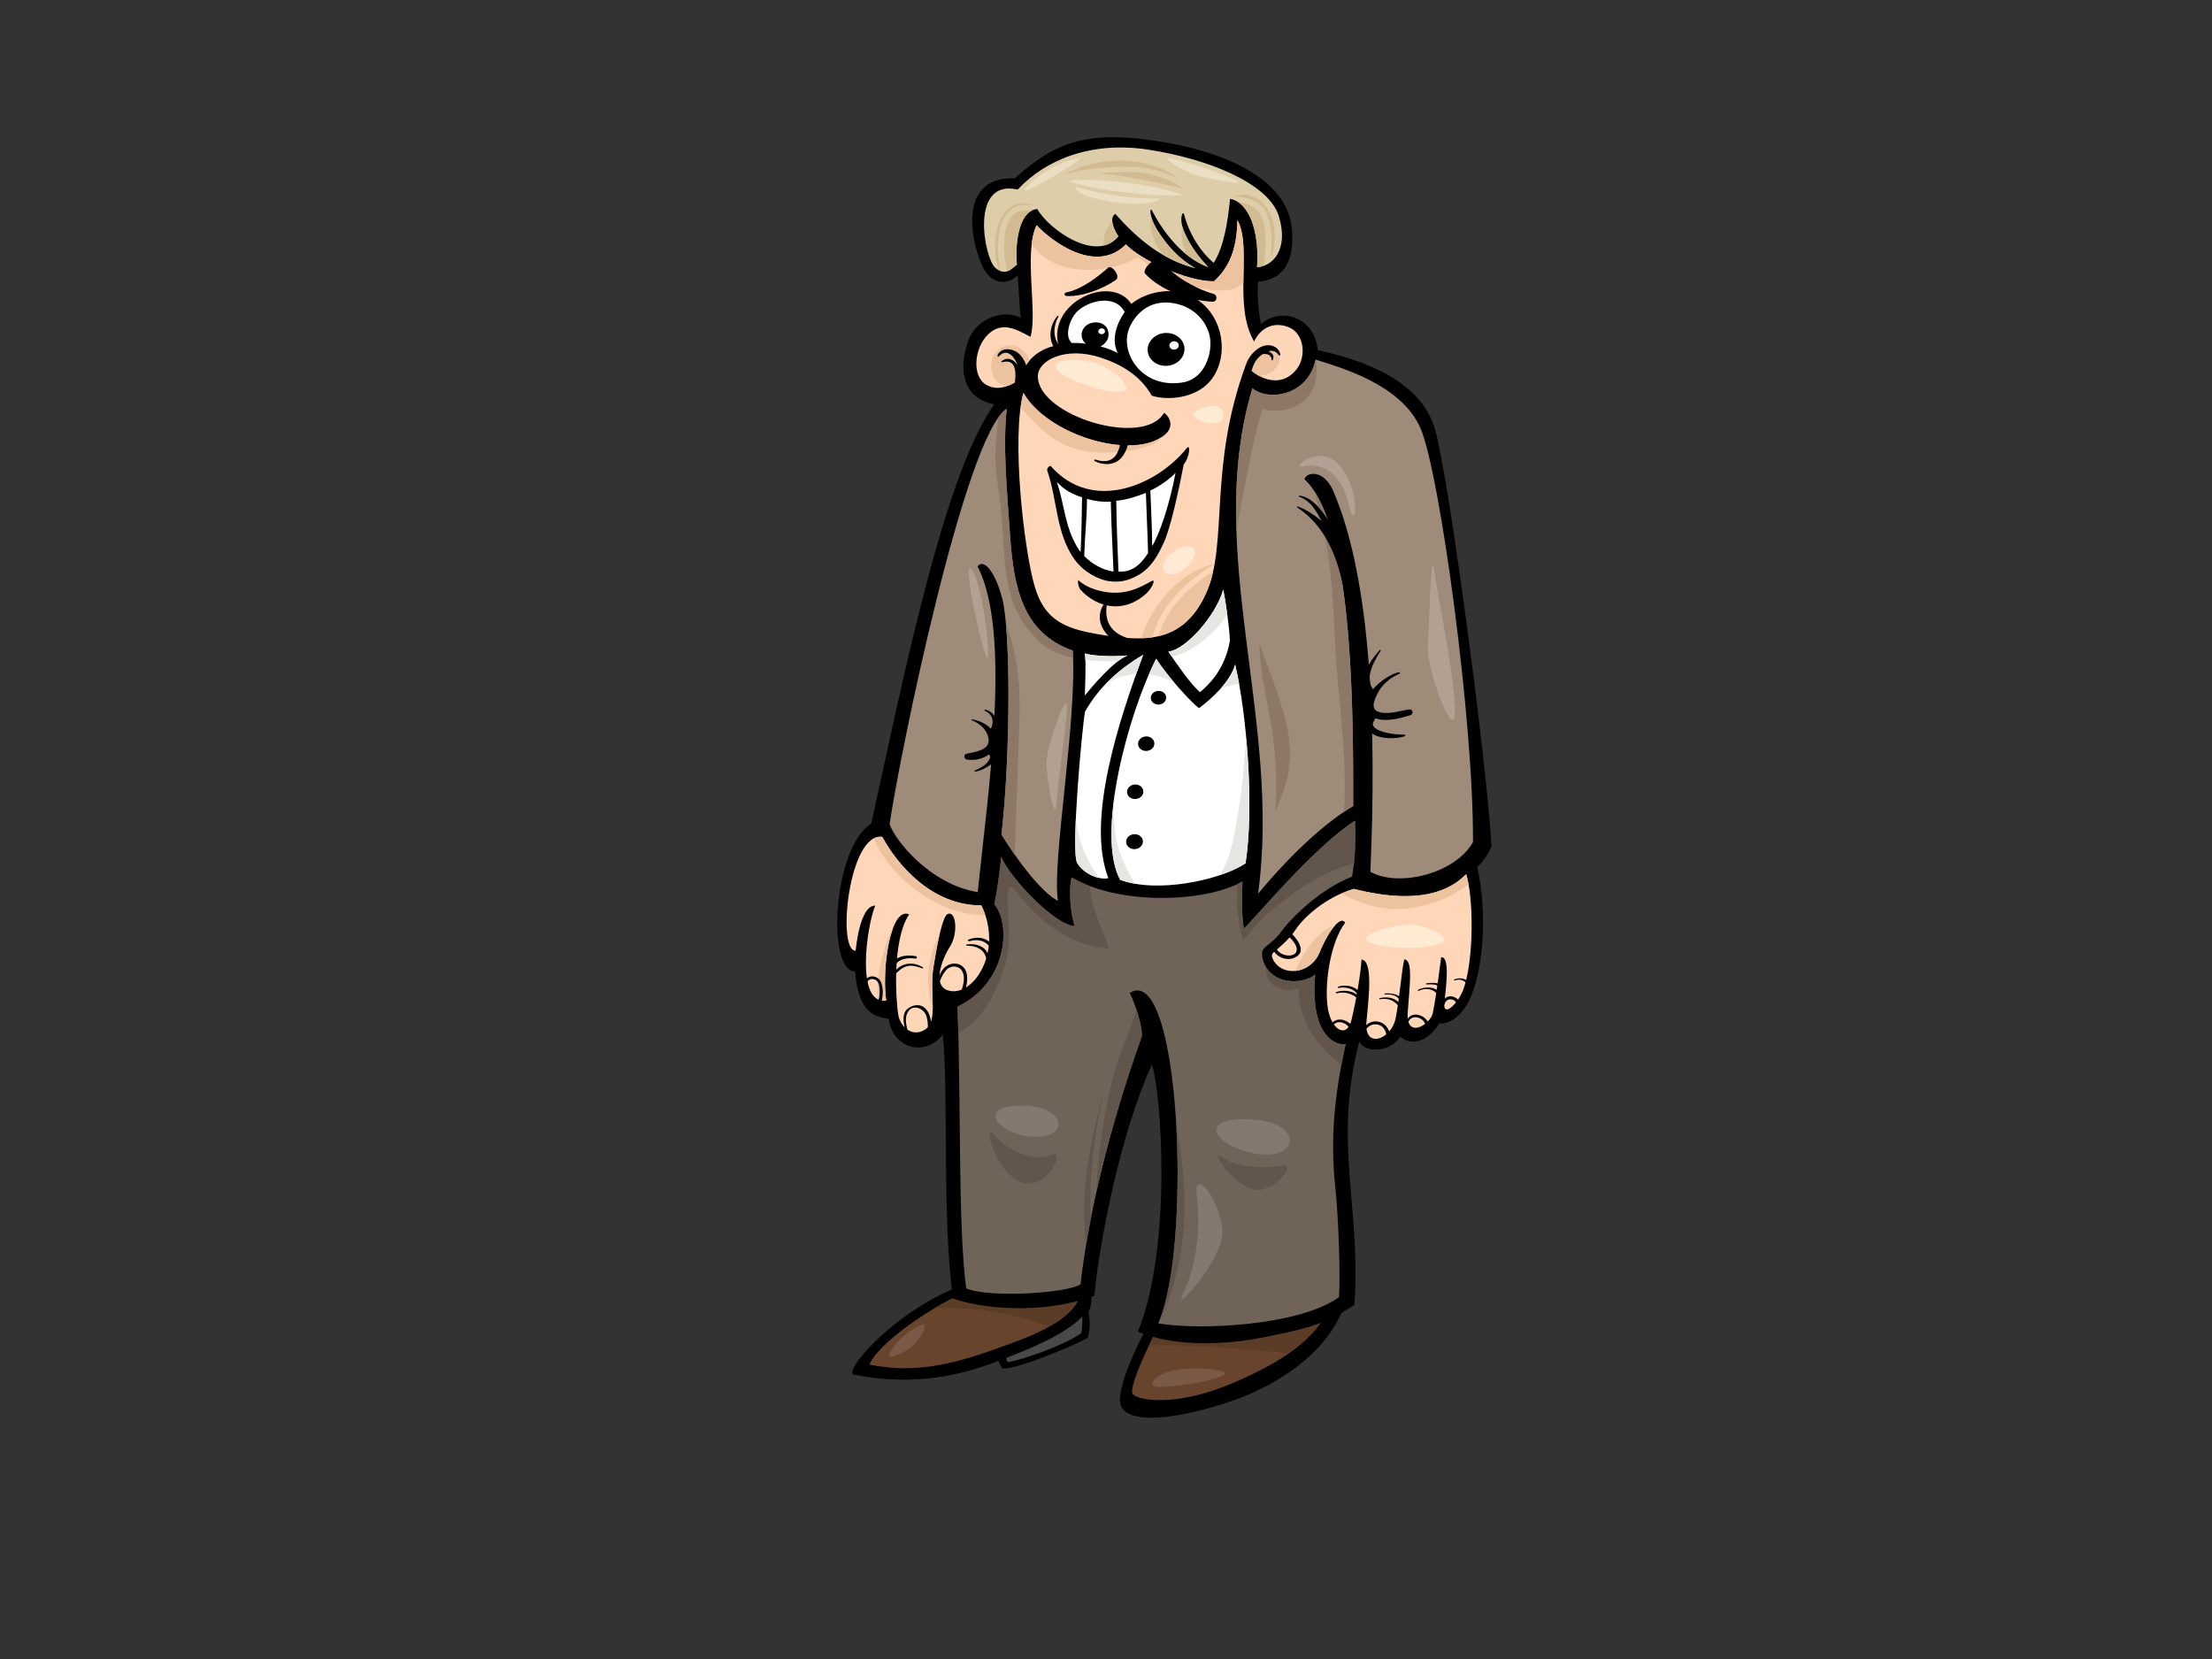 <?xml version="1.0" encoding="utf-8"?>
<!-- Generator: Adobe Illustrator 17.0.0, SVG Export Plug-In . SVG Version: 6.00 Build 0)  -->
<!DOCTYPE svg PUBLIC "-//W3C//DTD SVG 1.1//EN" "http://www.w3.org/Graphics/SVG/1.1/DTD/svg11.dtd">
<svg version="1.1" id="Layer_1" xmlns="http://www.w3.org/2000/svg" xmlns:xlink="http://www.w3.org/1999/xlink" x="0px" y="0px"
	 width="800px" height="600px" viewBox="0 0 800 600" enable-background="new 0 0 800 600" xml:space="preserve">
<rect x="0" y="0" width="800" height="600" fill="#333333" stroke="none"/>
<g>
	<path fill-rule="evenodd" clip-rule="evenodd" d="M486.722,470.665c1.601-5.091-56.594-3.585-67.08,1.533
		c-1.099,0.54-13.79,22.44-14.613,33.421c-1.017,13.568,33.236,4.668,47.568-1.731C464.026,498.785,481.13,488.448,486.722,470.665z
		"/>
	<path fill-rule="evenodd" clip-rule="evenodd" fill="#68442D" d="M446.35,499.994c-19.849,8.681-34.225,6.791-36.608,4.268
		c-2.386-2.52,10.399-27.504,11.322-27.955c10.282-5.014,51.988-5.63,59.937-3.439C474.154,487.14,458.227,494.798,446.35,499.994z"
		/>
	<path fill-rule="evenodd" clip-rule="evenodd" d="M393.872,462.991c-14.954-1.269-43.295,1.045-45.16,1.685
		c-24.124,8.264-44.418,31.605-39.806,32.507c18.351,3.601,35.081,1.737,52.198-5.034c0.157,0.565,0.611,1.564,1.263,2.674
		c3.979,1.118,26.661-8.43,31.085-10.998c0.706-2.858,0.931-5.257,0.238-9.389C395.345,471.787,394.964,463.084,393.872,462.991z"/>
	<path fill-rule="evenodd" clip-rule="evenodd" fill="#68442D" d="M314.416,493.52c3.144-7.436,21.042-20.155,33.737-25.642
		c14.201-1.654,28.753-1.405,42.701-0.46c-1.966,10.949-21.643,17.147-30.49,20.34C344.078,493.636,330.389,496.787,314.416,493.52z
		"/>
	<path fill-rule="evenodd" clip-rule="evenodd" fill="#5B3D27" d="M466.131,489.427c6.091-4.283,11.551-9.64,14.871-16.558
		c-7.949-2.191-49.655-1.575-59.937,3.439c-0.395,0.194-2.98,4.918-5.611,10.436C425.422,485.603,459.102,488.654,466.131,489.427z"
		/>
	<path fill-rule="evenodd" clip-rule="evenodd" fill="#5B3D27" d="M379.355,479.843c5.761-3.222,10.58-7.296,11.499-12.425
		c-13.947-0.945-28.5-1.194-42.701,0.46c-3.136,1.357-6.584,3.151-10.05,5.199C352.243,472.816,366.524,474.689,379.355,479.843z"/>
	<path fill-rule="evenodd" clip-rule="evenodd" fill="#494949" d="M391.017,482.19c-6.116,4.314-20.562,9.409-26.522,10.469
		c-0.323-0.215-0.557-1.214-0.61-1.556c7.919-3.014,21.115-8.301,27.574-14.945C391.459,476.396,391.505,480.889,391.017,482.19z"/>
	<path fill-rule="evenodd" clip-rule="evenodd" d="M539.408,306.109c-1.331-27.172-15.048-131.531-20.35-150.593
		c-5.298-19.058-28.582-25.8-42.449-28.88c-1.383-12.675-13.943-15.424-20.514-9.45c-0.899-3.414-1.611-11.607-1.032-15.326
		c7.441-0.582,13.402-5.29,12.172-19.038c-1.6-17.899-23.783-28.109-49.596-31.941c-25.807-3.835-36.688,1.22-50.608,13.576
		c-22.342-0.601-14.798,26.077-11.426,32.44c3.372,6.368,8.993,6.099,12.431,2.651c0.333,2.875,0.783,13.206,1.104,15.491
		c-5.12-3.246-15.845-0.601-19,8.318c-3.662,10.356-1.924,20.831,9.47,22.855c-18.303,25.319-33.25,100.68-44.509,151.643
		c-13.903,8.599-16.298,53.538-5.823,53.48c1.175,15.722,7.788,16.395,12.127,17.159c1.583,11.043,13.388,13.743,19.529,5.696
		c2.267,20.553-0.369,64.462,3.664,95.116c-0.014,0.086-0.019,0.175-0.031,0.262c8.985,3.386,31.557,6.34,51.196-0.922
		c1.681-18.353,9.36-58.712,20.828-83.581c3.357,9.516,7.541,65.499-5.047,96.539c13.734,5.818,32.697,4.757,46.905,1.756
		c8.512-1.796,17.351-3.321,25.097-7.645c2.067-1.153,4.093-2.382,6.101-3.632c0.063-0.052,0.128-0.103,0.193-0.154
		c2.453-35.908-7.77-58.487,1.745-95.239c2.128,4.401,11.414,3.801,14.821-1.742c3.729,3.11,9.551,2.439,14.193-4.851
		c3.72,0.456,8.778-2.858,11.809-10.713c3.801-9.831,5.67-28.31,1.882-45.79C534.289,313.596,537.88,310.195,539.408,306.109z"/>
	<path fill-rule="evenodd" clip-rule="evenodd" fill="#9F8B7A" d="M513.709,154.805c-6.99-15.902-29.099-21.95-37.916-24.742
		c-2.775,13.25-17.307,15.089-22.85,10.351c-17.635,58.865,10.656,120.023,2.054,182.804c8.108-9.803,21.522-24.101,34.404-31.698
		c0.091-37.479-0.309-102.299-17.639-118.209c0.713-2.597,6.967-3.704,10.391,4.204c14.065,32.48,15.674,87.127,13.455,137.757
		c9.735,5.658,30.424,1.013,37.114-10.688C533.014,260.989,520.7,170.709,513.709,154.805z"/>
	<path fill-rule="evenodd" clip-rule="evenodd" fill="#DECDA9" d="M462.548,78.296c-3.687-12.298-26.536-21.027-47.365-24.191
		c-20.831-3.168-37.304,3.845-47.109,14.447c-17.574-3.999-12.136,24.822-8.116,28.312c4.022,3.491,6.527-0.449,7.811-1.138
		c-0.644-6.476,0.304-19.543,7.398-20.137c3.905,7.209,21.421,19.79,29.312,9.831c-0.984-1.229-3.808-6.582-1.095-8.042
		c7.347,8.29,16.49,16.498,28.832,19.577c-5.677-3.253-10.002-7.953-13.526-13.518c-3.314-5.241-2.809-8.679-2.103-7.342
		c4.244,8.029,11.078,17.11,20.409,20.533c-3.701-3.982-6.777-8-8.846-13.112c-1.891-4.672-0.307-7.466,0.07-6.03
		c1.898,7.226,5.989,13.578,10.722,17.599c3.636-5.596,5.114-14.767,5.92-23.173c6.845,1.21,10.665,11.607,9.761,24.688
		C459.961,96.486,466.234,90.597,462.548,78.296z"/>
	<path fill-rule="evenodd" clip-rule="evenodd" fill="#D2BB91" d="M366.039,78.163c-1.893,2.506-2.651,5.52-2.83,8.486
		c-0.204,3.422-0.131,7.746,1.14,11.435c1.57-0.533,2.693-1.967,3.422-2.359c-0.582-5.835,0.147-16.994,5.488-19.585
		C370.451,75.882,367.639,76.04,366.039,78.163z"/>
	<path fill-rule="evenodd" clip-rule="evenodd" fill="#D2BB91" d="M404.48,85.419c-0.632-0.792-2.021-3.29-2.214-5.359
		c-2.118,2.548-3.596,5.288-2.966,8.732C401.254,88.312,403.03,87.248,404.48,85.419z"/>
	<path fill-rule="evenodd" clip-rule="evenodd" fill="#D2BB91" d="M418.691,83.436c-1.265-2.001-1.973-3.735-2.325-5.048
		c-0.838,3.764,0.99,8.833,2.565,11.421c0.474,0.77,0.994,1.538,1.547,2.293c3.567,2.092,7.458,3.785,11.739,4.851
		C426.54,93.701,422.215,89.001,418.691,83.436z"/>
	<path fill-rule="evenodd" clip-rule="evenodd" fill="#D2BB91" d="M427.587,81.804c-0.601,2.824-0.309,5.802,0.905,8.404
		c0.205,0.438,0.034,0.838-0.28,1.101c2.631,2.261,5.554,4.133,8.786,5.318c-3.701-3.982-6.777-8-8.846-13.112
		C427.908,82.909,427.724,82.338,427.587,81.804z"/>
	<path fill-rule="evenodd" clip-rule="evenodd" fill="#D2BB91" d="M456.541,78.966c-1.416-3.846-4.998-5.362-8.985-6.005
		c5.125,3.148,7.845,12.394,7.069,23.638c0.777-0.017,1.572-0.168,2.352-0.432c0.55-2.735,0.699-5.455,0.736-7.368
		C457.763,85.54,457.68,82.079,456.541,78.966z"/>
	<path fill-rule="evenodd" clip-rule="evenodd" fill="#D2BB91" d="M361.407,97.816c0.233,0.113,0.471,0.239,0.692,0.304
		c-1.524-4.745-1.376-10.344-0.584-14.636c0.571-3.079,1.932-6.184,4.78-8.148c2.276-1.563,5.333-1.354,8.228-0.974
		C360.868,69.292,357.428,87.671,361.407,97.816z"/>
	<path fill-rule="evenodd" clip-rule="evenodd" fill="#D2BB91" d="M385.545,62.931c3.442-0.868,6.902-1.668,10.583-2.006
		c6.121-0.567,12.264-0.959,18.337-0.097c4.45,0.635,8.545,2.094,12.193,4.166c-10.537-8.71-28.854-8.965-41.411-2.027
		C385.348,62.957,385.448,62.945,385.545,62.931z"/>
	<path fill-rule="evenodd" clip-rule="evenodd" fill="#D2BB91" d="M397.38,62.746c10.348,0.704,20.678,3.341,30.625,5.489
		c-5.566-3.891-12.525-6.117-19.867-6.039C404.542,62.238,400.952,62.417,397.38,62.746z"/>
	<path fill-rule="evenodd" clip-rule="evenodd" fill="#D2BB91" d="M460.899,83.135c-0.885-7.79-6.07-14.534-14.636-12.272
		c4.524,0.46,9.448,1.686,11.441,5.54c1.81,3.496,2.214,7.598,2.149,11.44c-0.026,1.546-0.108,3.44-0.337,5.444
		c1.048-2.466,1.538-5.214,1.515-7.93C461,84.619,460.961,83.876,460.899,83.135z"/>
	<path fill-rule="evenodd" clip-rule="evenodd" fill="#FFD6B8" d="M439.074,101.741c-9.874,0.103-26.639-7.831-31.867-13.359
		c-10.898,11.038-27.002-1.229-32.305-6.936c-4.783,9.744,0.442,31.648-2.225,40.368c-4.888-2.568-10.093-5.784-15.229-0.968
		c-5.137,4.813-6.111,15.283-0.726,18.345c5.387,3.065,10.836-1.158,12.987-2.614c0.258-6.19,7.186-11.176,13.087-11.67
		c-3.973-15.649,19.145-25.993,26.38-14.988c5.237-4.439,17.147-7.623,25.694-0.148c8.553,7.475,9.135,21.008,2.486,28.39
		c-5.33,5.924-15.051,6.751-20.795,4.943c-3.056-5.343-8.343-10.486-18.601-13.813c-12.738-4.13-22.605,1.052-22.612,6.783
		c-0.017,14.23,38.21,25.996,45.639,13.256c1.975,1.178,3.675,4.762,0.668,7.56c-10.841,10.086-42.576,0.868-51.53-14.811
		c-4.421,16.131,0.202,56.844,4.087,70.026c3.885,13.183,12.076,15.714,26.53,17.848c14.454,2.131,27.819,1.995,35.64-15.836
		c7.817-17.829,0.661-45.602,14.205-82.137c3.179,4.175,12.169,9.283,18.295,1.641c3.732-4.66,2.741-12.774-2.432-15.113
		c-5.173-2.341-10.373-0.391-12.877,5c-7.725-13.152-0.587-34.122-6.045-43.863C447.324,90.364,444.488,96.698,439.074,101.741z"/>
	<path fill-rule="evenodd" clip-rule="evenodd" fill="#EDC29F" d="M372.455,130.242c-1.648-3.516-5.325-6.927-9.902-4.666
		c-2.222,1.098-3.625,3.179-3.957,5.401c-0.622,4.178,1.403,8.534,6.062,8.508c2.2-0.862,4.015-2.206,5.052-2.909
		C369.808,134.234,370.863,132.063,372.455,130.242z"/>
	<path fill-rule="evenodd" clip-rule="evenodd" fill="#EDC29F" d="M462.721,128.962c-0.33-2.071-2.509-3.175-4.814-2.566
		c-3.199,0.842-5.489,3.55-6.74,6.272c1.075,1.201,2.578,2.407,4.316,3.324C459.371,135.648,463.324,132.759,462.721,128.962z"/>
	<path fill-rule="evenodd" clip-rule="evenodd" fill="#EDC29F" d="M411.041,93.336c0.434-0.241,0.946-0.08,1.277,0.196
		c5.725,4.74,12.902,8.888,20.675,10.405c3.581,0.699,9.11,1.799,12.755,0.644c1.533-0.486,2.801-1.272,3.931-2.202
		c0.071-8.855,0.812-17.451-2.149-22.738c-0.205,10.722-3.042,17.056-8.455,22.098c-9.874,0.103-26.639-7.831-31.867-13.359
		c-10.898,11.038-27.002-1.229-32.305-6.936c-0.914,1.862-1.457,4.172-1.766,6.743C380.269,99.526,399.153,99.855,411.041,93.336z"
		/>
	<path fill-rule="evenodd" clip-rule="evenodd" fill="#EDC29F" d="M385.717,161.143c4.544,1.975,8.923,2.648,13.944,2.538
		c5.111-0.11,17.167-0.738,20.462-5.606c-12.024,8.075-41.43-0.998-49.996-15.998c-0.428,1.559-0.767,3.355-1.038,5.332
		C373.94,152.659,378.648,158.08,385.717,161.143z"/>
	<path fill-rule="evenodd" clip-rule="evenodd" fill="#EDC29F" d="M412.626,230.843c1.445-0.045,2.864-0.154,4.248-0.364
		c2.259-10.631,12.003-20.485,22.366-26.365c0.017-0.096,0.031-0.199,0.045-0.296C426.03,207.208,416.754,218.912,412.626,230.843z"
		/>
	<path fill-rule="evenodd" clip-rule="evenodd" fill="#EDC29F" d="M419.071,230.054c6.962-1.643,12.987-6.079,17.312-15.939
		c1.01-2.308,1.763-4.791,2.348-7.43C429.77,212.197,421.363,220.807,419.071,230.054z"/>
	<path fill-rule="evenodd" clip-rule="evenodd" fill="#FFFFFF" d="M389.706,112.526c-2.89,2.707-4.907,9.196-2.051,11.529
		c1.606-0.097,3.934,0.074,5.102,0.283c-2.123-1.692-2.206-4.984,0.349-6.783c2.552-1.797,6.928-1.132,7.694,2.239
		c0.866,3.832-2.807,5.522-2.807,5.522l0,0c2.163,0.48,4.238,1.354,6.301,2.385c-2.517-4.706-0.502-10.671,2.458-14.852
		C403.181,106.126,393.653,108.831,389.706,112.526z"/>
	<path fill-rule="evenodd" clip-rule="evenodd" fill="#FFFFFF" d="M408.701,118.007c-4.364,9.057,4.104,22.889,19.225,20.276
		c6.439-1.115,9.78-7.807,9.853-13.94c0.074-6.195-4.612-13.049-13.033-14.638C416.598,108.17,411.297,112.62,408.701,118.007z"/>
	<path fill-rule="evenodd" clip-rule="evenodd" fill="#9F8B7A" d="M321.75,298.034c1.612,5.396,14.329,21.759,31.855,24.62
		c3.436-34.003,12.544-93.545-0.039-117.741c1.416-2.521,5.671-0.381,8.835,11.304c3.168,11.685,3.094,56.333-0.193,85.611l0,0
		c0,0,11.778,19.509,20.448,23.987c-2.409-13.14,6.95-64.981,5.319-90.549c-18.49-6.331-21.379-23.764-22.639-41.302
		c-1.265-17.533-2.659-33.166-1.217-46.15C348.947,157.288,325.059,274.725,321.75,298.034z"/>
	<path fill-rule="evenodd" clip-rule="evenodd" fill="#8D7766" d="M476.669,182.692c1.138,5.412,2.46,10.791,3.389,16.243
		c2.014,11.863,2.211,23.863,2.903,35.847c1.138,19.758,4.425,39.216,3.113,58.855c1.112-0.744,2.222-1.464,3.327-2.115
		c0.083-34.307-0.255-91.499-13.601-113.14C476.102,179.808,476.366,181.254,476.669,182.692z"/>
	<path fill-rule="evenodd" clip-rule="evenodd" fill="#8D7766" d="M452.943,140.414c-5.111,17.065-6.351,34.324-5.762,51.756
		c0.137-1.416,5.977-34.168,9.426-44.32c7.328,2.511,22.074-1.408,19.186-17.787C473.019,143.313,458.486,145.152,452.943,140.414z"
		/>
	<path fill-rule="evenodd" clip-rule="evenodd" fill="#8D7766" d="M460.453,267.033c1.059,8.778,1.502,17.576,0.829,26.379
		c1.342-3.185,2.71-6.362,3.658-9.653c2.071-7.177,2.004-14.519,0.366-21.709c-2.296-10.089-6.516-19.651-9.803-29.473
		C455.48,244.167,459.07,255.566,460.453,267.033z"/>
	<path fill-rule="evenodd" clip-rule="evenodd" fill="#8D7766" d="M367.037,309.162c0.235-11.602,0.812-23.21,1.178-34.818
		c0.317-10.256,1.095-20.886-0.106-31.082c-0.726-6.176-2.296-12.121-4.327-17.97c1.658,17.979,1.13,52.448-1.573,76.535
		C362.208,301.828,364.148,305.044,367.037,309.162z"/>
	<path fill-rule="evenodd" clip-rule="evenodd" fill="#8D7766" d="M360.007,163.262c-0.228,5.353,0.673,10.662,1.438,15.941
		c1.201,8.279,1.161,16.589,2.057,24.89c0.798,7.376,2.285,15.017,6.754,21.348c2.631,3.727,6.253,7.955,10.675,10.101
		c2.301,1.116,4.703,1.83,7.174,2.356c-0.029-0.903-0.073-1.785-0.128-2.633c-18.49-6.331-21.379-23.764-22.639-41.302
		c-1.265-17.533-2.659-33.166-1.217-46.15c-1.038,0.649-2.115,1.819-3.229,3.413C360.698,155.24,360.181,159.232,360.007,163.262z"
		/>
	<path fill-rule="evenodd" clip-rule="evenodd" fill="#FFFFFF" d="M434.031,250.323c3.093-2.634,8.946-8.14,10.776-18.538
		c-0.125-4.36-1.438-13.878-2.395-18.572c-2.711,9.521-13.47,21.643-19.861,22.472C424.878,239.135,430.94,247.993,434.031,250.323z
		"/>
	<path fill-rule="evenodd" clip-rule="evenodd" fill="#FFFFFF" d="M392.356,251.512c2.429-2.963,10.28-12.445,15.468-14.466
		c-6.287,0.601-13.52,0.028-15.436-0.732C392.844,240.838,392.398,248.459,392.356,251.512z"/>
	<path fill-rule="evenodd" clip-rule="evenodd" fill="#FFFFFF" d="M433.632,256.113c-2.611-1.853-11.548-11.624-15.478-17.88
		c-10.311,20.28-21.889,63.725-13.033,79.956c13.046,4.932,35.629,0.378,45.338-5.935c3.178-20.23,0.513-54.036-3.758-71.917
		C444.99,246.526,438.233,252.693,433.632,256.113z"/>
	<path fill-rule="evenodd" clip-rule="evenodd" fill="#FFFFFF" d="M389.595,312.136c2.386,3.943,7.881,6.227,11.259,5.463
		c-8.174-21.064,3.99-57.593,12.598-80.786c-9.006,5.298-16.109,11.851-21.035,20.564
		C391.386,262.675,387.211,308.194,389.595,312.136z"/>
	<path fill-rule="evenodd" clip-rule="evenodd" fill="#E6E6E3" d="M438.929,228.362c1.921-1.947,3.534-4.027,4.927-6.209
		c-0.449-3.357-0.985-6.7-1.444-8.94c-2.711,9.521-13.47,21.643-19.861,22.472c0.329,0.491,0.741,1.099,1.203,1.77
		C429.317,236.505,435.339,232.007,438.929,228.362z"/>
	<path fill-rule="evenodd" clip-rule="evenodd" fill="#E6E6E3" d="M395.421,239.007c3.059,0.127,6.088,0.303,9.139-0.037
		c1.147-0.854,2.257-1.532,3.264-1.924c-6.287,0.601-13.52,0.028-15.436-0.732c0.071,0.701,0.113,1.493,0.145,2.313
		C393.482,238.807,394.436,238.963,395.421,239.007z"/>
	<path fill-rule="evenodd" clip-rule="evenodd" fill="#E6E6E3" d="M424.61,246.762c-2.467-2.917-4.87-6.006-6.456-8.529
		c-0.882,1.734-1.771,3.649-2.656,5.685C418.832,244.324,421.85,245.333,424.61,246.762z"/>
	<path fill-rule="evenodd" clip-rule="evenodd" fill="#E6E6E3" d="M448.155,247.398c-0.456-2.546-0.945-4.924-1.454-7.062
		c-0.835,3.02-2.881,6.02-5.278,8.707C443.6,248.118,445.845,247.547,448.155,247.398z"/>
	<path fill-rule="evenodd" clip-rule="evenodd" fill="#E6E6E3" d="M403.606,302.844c-1.038-5.562-0.821-11.006-0.327-16.469
		c-1.989,12.953-1.946,24.872,1.842,31.814c1.651,0.624,3.46,1.095,5.376,1.431C407.268,314.376,404.725,308.801,403.606,302.844z"
		/>
	<path fill-rule="evenodd" clip-rule="evenodd" fill="#E6E6E3" d="M450.69,266.699c-0.151,2.07-0.327,4.143-0.483,6.222
		c-0.601,8.02-1.495,15.867-2.895,23.822c-1.103,6.273-2.132,12.686-5.376,18.461c-0.256,0.457-0.562,0.888-0.837,1.337
		c3.695-1.238,6.931-2.71,9.36-4.288C452.401,299.884,452.152,282.468,450.69,266.699z"/>
	<path fill-rule="evenodd" clip-rule="evenodd" fill="#E6E6E3" d="M410.925,243.772c0.86-2.412,1.714-4.762,2.528-6.959
		c-5.072,2.985-9.516,6.386-13.334,10.328C403.384,245.274,407.024,244.025,410.925,243.772z"/>
	<path fill-rule="evenodd" clip-rule="evenodd" fill="#E6E6E3" d="M389.638,299.623c-0.222-1.141-0.398-2.288-0.55-3.434
		c-0.358,8.072-0.327,14.568,0.506,15.947c1.709,2.822,5,4.77,7.977,5.384C393.494,312.207,390.891,306.029,389.638,299.623z"/>
	<path fill-rule="evenodd" clip-rule="evenodd" fill="#706358" d="M449.356,318.818c-13.415,7.558-44.339,8.738-61.762-1.468
		c-0.964,3.165-0.831,11.585,1.079,17.587c-7.155-0.255-23.707-17.792-26.527-25.014c-0.829,7.087-1.538,12.399-2.531,17.108
		c6.139,7.346,4.695,28.397-13.32,37.034c1.322,33.866,0.122,79.432,3.139,101.909c8.775,3.608,36.614,1.643,41.354-1.47
		c3.332-29.016,11.977-61.211,22.22-89.853c-0.111-4.411-2.126-10.802-4.414-15.552c18.32-11.438,22.679,91.996,10.3,119.506
		c14.647,2.594,50.77,0.963,65.371-9.448c0.525-7.671-0.148-28.445-1.262-38.977c-1.729-16.35-1.004-31.273,3.672-52.592
		c-2.474,0.653-13.05-1.606-11.009-25.115c-5.415,4.241-17.886,3.381-19.216-6.927c-0.439-3.403,3.113-3.397,6.959-8.651
		c3.843-5.254,14.388-15.529,25.588-19.832c1.146-6.331,1.336-12.911,1.047-20.259c-15.084,9.729-36.006,35.142-40.131,38.996
		C449.146,333.249,449.086,324.978,449.356,318.818z"/>
	<path fill-rule="evenodd" clip-rule="evenodd" fill="#62554B" d="M361.24,355.36c2.186-5.163,3.68-10.388,3.678-15.921
		c-0.008-5.903-0.644-11.77-0.348-17.681c0.04-0.764,1.323-1.305,1.87-0.605c8.52,10.937,19.058,20.743,34.675,21.944
		c-2.731-7.876-6.446-14.611-6.956-22.667c-2.328-0.885-4.544-1.896-6.565-3.08c-0.964,3.165-0.831,11.585,1.079,17.587
		c-7.155-0.255-23.707-17.792-26.527-25.014c-0.829,7.087-1.538,12.399-2.531,17.108c6.139,7.346,4.695,28.397-13.32,37.034
		c0.12,3.045,0.215,6.187,0.301,9.396C353.997,370.186,358.523,361.774,361.24,355.36z"/>
	<path fill-rule="evenodd" clip-rule="evenodd" fill="#62554B" d="M475.667,352.474c-4.634,3.63-14.414,3.505-17.98-3.068
		c0.073,1.93,0.423,3.859,1.495,5.452c1.85,2.744,5.125,3.303,8.516,3.202c0.347-0.896,2.081-0.733,2.061,0.378
		c-0.144,7.041,3.133,14.15,7.856,19.679c1.918,2.247,4.553,5.038,7.574,6.771c0.445-2.355,0.937-4.777,1.488-7.299
		C484.202,378.243,473.625,375.984,475.667,352.474z"/>
	<path fill-rule="evenodd" clip-rule="evenodd" fill="#62554B" d="M405.48,380.282c-3.218,8.546-5.037,17.692-6.471,26.565
		c-1.277,7.943-2.234,16.074-2.458,24.194c4.248-19.088,10.038-38.436,16.458-56.39c-0.065-2.716-0.859-6.181-1.99-9.551
		C409.742,370.226,407.387,375.224,405.48,380.282z"/>
	<path fill-rule="evenodd" clip-rule="evenodd" fill="#62554B" d="M425.45,407.478c1.481,27.12-0.601,57.9-6.555,71.128
		c0.009,0,0.025,0.003,0.037,0.005C429.983,456.663,430.151,431.355,425.45,407.478z"/>
	<path fill-rule="evenodd" clip-rule="evenodd" fill="#62554B" d="M399.401,394.108c-1.261,4.427-2.372,8.889-3.395,13.368
		c-3.224,14.13-5.111,28.435-3.134,42.515c0.502-3.008,1.041-6.03,1.634-9.07c-0.604-10.898,0.404-21.972,2.126-32.643
		C397.394,403.537,398.316,398.808,399.401,394.108z"/>
	<path fill-rule="evenodd" clip-rule="evenodd" fill="#62554B" d="M449.6,340.157c3.375-3.604,6.179-7.74,10.109-10.869
		c3.869-3.082,7.739-6.196,11.979-8.874c5.65-3.571,11.556-6.434,17.994-8.156c0.527-4.865,0.579-9.942,0.363-15.454
		c-15.084,9.729-36.006,35.142-40.131,38.996c-0.767-2.552-0.828-10.824-0.557-16.983c-0.59,0.332-1.232,0.644-1.882,0.95
		C447.12,326.722,447.483,333.495,449.6,340.157z"/>
	<path fill-rule="evenodd" clip-rule="evenodd" fill="#FFD6B8" d="M316.535,327.527c-3.045,7.262-7.28,35.998,3.988,34.313
		c-1.719-11.505,1.567-34.107,8.281-31.147c-6.457,9.683-4.651,32.337-3.927,36.426c0.727,4.093,4.989,8.315,9.771,5.182
		c4.782-3.134,1.414-12.89,2.935-22.464c1.521-9.576,3.406-18.414,5.069-19.227c3.144-1.536,3.996,6.927,0.905,11.773
		c-3.09,4.851-6.297,13.903-0.821,15.771c8.906,3.042,20.394-13.835,12.192-30.708c-18.135,0.062-30.492-14.948-35.836-24.77
		c-12.142-1.847-16.566,41.481-9.619,41.141C309.473,343.818,310.801,327.462,316.535,327.527z"/>
	<path fill-rule="evenodd" clip-rule="evenodd" fill="#FFD6B8" d="M489.611,321.485c-10.052,2.92-18.155,10.248-21.152,14.891
		c-2.208,3.432-6.437,6.843-7.919,8.126c-1.476,1.283,0.571,4.014,1.961,5.067c4.492,3.4,12.135,1.379,14.747-5.131
		c2.514-6.27,7.337-13.771,9.247-10.73c-5.16,6.826-7.447,20.996-6.417,29.934c1.033,8.94,7.019,12.206,8.708,5.25
		c1.688-6.956,3.49-17.823,3.613-21.87c4.061,0.422,2.792,12.388,1.797,22.478c-0.99,10.087,8.949,6.542,10.53-1.092
		c1.346-6.494,2.305-18.274,3.148-21.445c3.297,0.222,1.902,9.621,1.241,19.314c-0.658,9.694,8.241,4.319,9.088,0.069
		c1.379-6.968,2.472-16.378,3.029-20.137c3.051-0.29,1.955,9.252,1.147,16.648c-0.577,5.211,4.944,0.321,6.922-5.183
		c3.785-10.499,3.7-33.163,0.936-41.499C519.101,327.552,500.158,324.111,489.611,321.485z"/>
	<path fill-rule="evenodd" clip-rule="evenodd" fill="#EDC29F" d="M332.688,322.978c7.147,4.964,15.166,7.938,23.703,8.097
		c-0.397-1.206-0.871-2.416-1.462-3.628c-18.135,0.062-30.492-14.948-35.836-24.77c-1.085-0.164-2.111,0.043-3.067,0.537
		C319.119,311.035,326.093,318.398,332.688,322.978z"/>
	<path fill-rule="evenodd" clip-rule="evenodd" fill="#EDC29F" d="M339.738,338.306c-4.472,7.583-5.234,18.147-2.401,26.426
		c0.057-4.255-0.596-9.601,0.247-14.895C338.245,345.648,338.984,341.601,339.738,338.306z"/>
	<path fill-rule="evenodd" clip-rule="evenodd" fill="#EDC29F" d="M322.94,335.801c-2.318,3.758-3.792,9.871-4.319,12.16
		c-1.041,4.524-1.473,9.093-0.902,13.577c0.804,0.346,1.732,0.462,2.804,0.303C319.427,354.503,320.371,342.657,322.94,335.801z"/>
	<path fill-rule="evenodd" clip-rule="evenodd" fill="#EDC29F" d="M468.535,351.145c3.537-0.363,7.092-2.668,8.713-6.706
		c1.436-3.574,3.615-7.543,5.582-9.737C476.207,336.745,471.485,344.241,468.535,351.145z"/>
	<path fill-rule="evenodd" clip-rule="evenodd" fill="#EDC29F" d="M510.091,328.433c7.907-1.104,15.113-4.11,21.021-8.69
		c-0.253-1.362-0.545-2.572-0.872-3.567c-11.139,11.375-30.081,7.935-40.629,5.308c-1.544,0.449-3.028,1.03-4.472,1.663
		C492.586,327.213,500.903,329.716,510.091,328.433z"/>
	<path fill-rule="evenodd" clip-rule="evenodd" d="M428.375,126.615c-0.227,3.286-3.389,5.835-7.063,5.698
		c-3.673-0.14-6.47-2.911-6.241-6.196c0.228-3.286,3.392-5.835,7.064-5.698C425.809,120.558,428.604,123.331,428.375,126.615z"/>
	<path fill-rule="evenodd" clip-rule="evenodd" d="M383.234,125.121c-2.596-3.074-2.282-7.277-0.435-10.68
		c0.113-0.21-0.175-0.364-0.337-0.184c-2.9,3.275-3.519,8.619-0.809,12.033C382.398,127.236,384.023,126.047,383.234,125.121z"/>
	<path fill-rule="evenodd" clip-rule="evenodd" d="M400.797,96.796c-3.439,3.031-9.183,7.722-15.178,8.983
		c-0.9,0.185-0.795,1.207,0.138,1.268c5.165,0.334,12.641-2.233,17.777-5.79C405.473,99.919,402.039,95.703,400.797,96.796z"/>
	<path fill-rule="evenodd" clip-rule="evenodd" d="M438.856,106.282c-3.817-1.104-7.181-2.73-10.479-4.72
		c-3.358-2.024-6.122-4.694-9.006-7.229c-1.865-1.637-6.502,3.242-5.2,4.654c5.541,6.002,15.553,9.579,24.192,10.137
		C440.255,109.242,440.515,106.762,438.856,106.282z"/>
	<path fill-rule="evenodd" clip-rule="evenodd" d="M417.487,269.074c-0.1,1.45-1.498,2.579-3.124,2.518
		c-1.624-0.063-2.866-1.288-2.765-2.739c0.103-1.451,1.506-2.577,3.128-2.517C416.354,266.398,417.59,267.622,417.487,269.074z"/>
	<path fill-rule="evenodd" clip-rule="evenodd" d="M413.497,286.457c-0.1,1.451-1.498,2.579-3.124,2.517
		c-1.627-0.06-2.864-1.286-2.764-2.736c0.1-1.451,1.501-2.577,3.127-2.517C412.365,283.782,413.598,285.008,413.497,286.457z"/>
	<path fill-rule="evenodd" clip-rule="evenodd" d="M413.344,304.51c-0.102,1.49-1.547,2.653-3.221,2.591
		c-1.672-0.065-2.943-1.326-2.84-2.815c0.105-1.496,1.543-2.653,3.218-2.591C412.171,301.758,413.446,303.018,413.344,304.51z"/>
	<path fill-rule="evenodd" clip-rule="evenodd" d="M421.761,252.454c-0.096,1.366-1.41,2.429-2.944,2.368
		c-1.532-0.057-2.699-1.21-2.605-2.577c0.096-1.367,1.416-2.43,2.948-2.375C420.694,249.929,421.855,251.086,421.761,252.454z"/>
	<path fill-rule="evenodd" clip-rule="evenodd" d="M509.653,256.582c-3.514,0.502-8.123,2.148-11.495,0.686
		c-2.665-1.156-0.747-4.913,0.08-6.544c1.563-3.083,4.397-5.591,7.831-7.038c0.406-0.167,0.202-0.658-0.216-0.564
		c-2.739,0.619-6.68,3.111-9.271,6.122c-3.165-3.964,0.315-10.175,2.759-13.863c0.147-0.213-0.21-0.46-0.388-0.261
		c-3.842,4.373-8.353,10.957-3.724,15.978c-1.524,2.474-1.924,5.097,0.076,7.226c0.057,0.059,0.12,0.103,0.178,0.159
		c-2.378,2.491-1.578,5.682,1.505,7.256c2.997,1.527,7.841,1.556,11.043,0.548c0.403-0.128,0.227-0.607-0.156-0.604
		c-2.56,0.017-5.389-0.287-7.799-1.044c-1.235-0.386-2.555-0.936-3.301-1.921c-0.686-0.909,0.134-2.051,0.696-2.958
		c3.718,1.473,9.158-0.028,12.61-1.116C511.328,258.256,511.016,256.383,509.653,256.582z"/>
	<path fill-rule="evenodd" clip-rule="evenodd" d="M359.238,271.166c0.613-0.928,0.962-2.01,0.948-3.238
		c-0.011-0.885-0.235-1.685-0.56-2.432c0.151-0.082,0.287-0.193,0.392-0.364c1.911-3.139,0.134-7.489-3.653-8.514
		c-0.284-0.077-0.452,0.32-0.19,0.432c2.941,1.282,3.423,4.082,2.19,6.508c-1.632-1.768-4.158-2.931-6.763-3.398
		c-0.258-0.049-0.351,0.25-0.119,0.338c3.105,1.203,5.596,3.596,6.039,6.678c0.599,4.166-4.759,4.717-7.957,5.432
		c-1.246,0.284-0.917,1.952,0.201,2.115c2.775,0.408,5.804-0.299,7.876-1.881c0.296,0.324,0.54,0.639,0.425,1.161
		c-0.113,0.53-0.469,1.033-0.783,1.485c-0.927,1.342-3.164,2.543-4.714,3.176c-0.286,0.116-0.068,0.474,0.202,0.42
		c2.33-0.463,4.363-1.646,6.19-2.992C360.697,274.816,360.972,272.324,359.238,271.166z"/>
	<path fill-rule="evenodd" clip-rule="evenodd" d="M487.164,201.525c-0.456-4.186-3-8.048-5.52-11.624
		c-2.559-3.619-6.372-10.11-11.702-10.645c-0.262-0.023-0.266,0.299-0.066,0.374c4.306,1.597,6.226,5.294,8.136,8.881
		c-2.691-2.365-5.668-4.254-8.705-5.347c-0.222-0.079-0.329,0.21-0.164,0.323c10.097,6.771,14.139,17.263,16.504,27.861
		c0.312,1.399,2.463,1.119,2.688-0.194C488.859,208.081,488.36,204.773,487.164,201.525z"/>
	<path fill-rule="evenodd" clip-rule="evenodd" d="M371.64,134.898c-0.057-2.386-1.101-4.867-2.804-6.67
		c-2.112-2.242-6.692-2.986-8.092,0.321c-0.12,0.295,0.29,0.574,0.539,0.309c3.17-3.448,5.988,0.862,6.726,3.213
		c-1.411-2.078-3.513-3.162-5.818-1.42c-0.182,0.136,0.002,0.406,0.218,0.347c6.573-1.745,4.677,6.9,4.263,10.198
		c-0.088,0.715,0.871,1.319,1.55,0.792c0.533-0.409,0.911-0.984,1.167-1.655C371.675,139.52,371.686,136.75,371.64,134.898z"/>
	<path fill-rule="evenodd" clip-rule="evenodd" d="M455.268,125.899c-3.326,2.111-5.466,6.06-4.995,9.658
		c0.105,0.792,1.56,1.07,1.851,0.213c0.868-2.543,1.16-4.785,3.372-6.78c0.363-0.327,0.769-0.635,1.189-0.925
		c0.576-0.059,1.155-0.074,1.719,0.086c1.062,0.304,1.407,1.065,1.501,1.999c0.019,0.162,0.293,0.296,0.392,0.099
		c0.767-1.501-0.182-2.676-1.573-3.19c1.363-0.397,2.73-0.181,3.73,1.379c0.215,0.334,0.702,0.017,0.619-0.299
		C462.206,124.787,458.363,123.932,455.268,125.899z"/>
	<path fill-rule="evenodd" clip-rule="evenodd" d="M407.545,158.182c-0.384-0.591-1.39-0.71-1.839-0.07
		c-0.562,0.804-0.48,1.666-0.613,2.582c-0.162,1.095-0.558,2.176-1.073,3.187c-1.562,3.049-4.638,3.468-7.791,2.331
		c-0.424-0.15-0.681,0.386-0.29,0.577c2.85,1.39,6.253,1.578,8.838-0.468C406.686,164.812,408.934,160.311,407.545,158.182z"/>
	<path fill-rule="evenodd" clip-rule="evenodd" d="M418.159,231.468c-4.913,0.022-8.864,0.534-13.256-1.947
		c-4.538-2.566-5.347-6.902-4.515-11.336c0.069-0.382-0.54-0.557-0.772-0.249c-7.444,9.876,9.019,21.209,19.199,15.448
		C419.845,232.804,419.295,231.462,418.159,231.468z"/>
	<path fill-rule="evenodd" clip-rule="evenodd" fill="#FFFFFF" d="M426.32,124.997c-0.059,0.835-0.862,1.485-1.797,1.45
		c-0.931-0.034-1.643-0.741-1.586-1.577c0.059-0.835,0.863-1.484,1.794-1.448C425.667,123.458,426.379,124.162,426.32,124.997z"/>
	<path fill-rule="evenodd" clip-rule="evenodd" fill="#FFFFFF" d="M399.633,119.855c-0.039,0.591-0.608,1.048-1.271,1.025
		c-0.659-0.025-1.161-0.523-1.119-1.115c0.04-0.591,0.61-1.048,1.269-1.024C399.173,118.765,399.673,119.264,399.633,119.855z"/>
	<path fill-rule="evenodd" clip-rule="evenodd" fill="#EADFC2" d="M386.245,65.468c6.545-1.371,29.343,0.571,41.501,5.009
		C417.885,71.434,395.518,68.737,386.245,65.468z"/>
	<path fill-rule="evenodd" clip-rule="evenodd" fill="#EADFC2" d="M389.428,67.734c0,0,6.531,1.859,13.687,2.938
		c7.152,1.076,13.469,1.212,16.413,1.121c0.161,0.917-6.097,3.207-19.154,0.897C390.205,70.892,388.155,68.191,389.428,67.734z"/>
	<path fill-rule="evenodd" clip-rule="evenodd" fill="#EADFC2" d="M423.356,57.284c5.52,1.118,17.23,4.777,24.277,8.186
		c3.168,1.535-10.234-0.587-14.656-1.965C428.553,62.128,418.452,56.291,423.356,57.284z"/>
	<path fill-rule="evenodd" clip-rule="evenodd" fill="#EADFC2" d="M370.625,68.542c1.173-2.017,9.362-9.55,19.769-11.384
		C393.556,56.6,368.954,71.411,370.625,68.542z"/>
	<path fill-rule="evenodd" clip-rule="evenodd" fill="#FFEBD4" d="M383.916,130.712c5.988-1.817,18.07,0.5,23.029,8.429
		C411.91,147.069,372.053,134.314,383.916,130.712z"/>
	<path fill-rule="evenodd" clip-rule="evenodd" fill="#FFEBD4" d="M422.317,201.437c4.396-5.054,12.064-4.941,9.237,0.344
		C426.574,211.099,416.537,208.081,422.317,201.437z"/>
	<path fill-rule="evenodd" clip-rule="evenodd" fill="#FFEBD4" d="M431.837,149.225c4.495-3.624,11.261-3.449,10.521,1.623
		C441.613,155.924,429.126,151.41,431.837,149.225z"/>
	<path fill-rule="evenodd" clip-rule="evenodd" fill="#FFEBD4" d="M496.128,341.118c7.143,2.379,19.792,2.148,24.867,0.052
		c5.082-2.097-6.241-6.92-11.577-6.769C504.077,334.554,488.363,338.533,496.128,341.118z"/>
	<path fill-rule="evenodd" clip-rule="evenodd" fill="#B2A192" d="M518.65,206.069c1.626,11.125,7.903,40.993,7.529,51.787
		c-0.377,10.794-10.296-16.284-9.777-23.896C516.917,226.35,517.43,197.756,518.65,206.069z"/>
	<path fill-rule="evenodd" clip-rule="evenodd" fill="#B2A192" d="M351.975,206.818c2.074,3.795,5.143,17.999,5.407,29.457
		C357.646,247.73,346.296,196.429,351.975,206.818z"/>
	<path fill-rule="evenodd" clip-rule="evenodd" fill="#B2A192" d="M385.872,256.734c-0.664,9.516-3.238,25.955-3.789,33.883
		c-0.554,7.927-3.956-9.686-3.536-15.711C378.971,268.876,386.538,247.221,385.872,256.734z"/>
	<path fill-rule="evenodd" clip-rule="evenodd" fill="#B2A192" d="M471.013,168.675c7.353-1.346,14.09,2.117,16.839,13.984
		c2.748,11.866,4.822-8.086-5.305-16.097C476.169,161.522,466.69,169.466,471.013,168.675z"/>
	<path fill-rule="evenodd" clip-rule="evenodd" fill="#84786F" d="M370.871,399.895c14.286,0.533,16.316,11.741,3.142,11.248
		C360.836,410.649,351.998,399.189,370.871,399.895z"/>
	<path fill-rule="evenodd" clip-rule="evenodd" fill="#84786F" d="M452.645,404.857c18.498,0.971,17.561,14.645,2.355,12.488
		C439.795,415.189,431.655,403.755,452.645,404.857z"/>
	<path fill-rule="evenodd" clip-rule="evenodd" fill="#84786F" d="M432.864,432.735c1.487,11.71-0.369,26.059-4.905,34.791
		c-4.54,8.731,12.084-9.405,13.881-19.829C443.628,437.27,431.249,419.955,432.864,432.735z"/>
	<path fill-rule="evenodd" clip-rule="evenodd" fill="#62554B" d="M441.376,418.109c4.191,3.672,15.011,5.01,21.91,3.361
		c6.897-1.651-3.321,11.959-11.63,8.151C443.345,425.813,438.344,415.453,441.376,418.109z"/>
	<path fill-rule="evenodd" clip-rule="evenodd" fill="#62554B" d="M359.77,410.611c3.859,4.966,14.29,10.072,20.212,7.113
		c5.917-2.96-0.933,13.318-10.683,9.774C359.543,423.956,355.181,404.714,359.77,410.611z"/>
	<path fill-rule="evenodd" clip-rule="evenodd" d="M429.154,162.133c-10.621,13.251-33.991,23.548-49.062,6.502
		c-0.463-0.528-1.572,0.88-1.362,1.492c3.695,10.631,3.138,22.724,9.856,32.156c3.144,4.416,8.537,7.433,12.91,7.955
		c4.377,0.522,7.306-0.716,9.755-2.01c5.117-2.707,7.492-7.438,9.558-11.77c2.555-5.352,5.605-19.705,7.322-28.543
		C430.282,165.448,430.682,160.225,429.154,162.133z"/>
	<path fill-rule="evenodd" clip-rule="evenodd" fill="#FFFFFF" d="M390.824,199.63c-0.462-0.588-0.891-1.181-1.247-1.793
		c-4.513-7.685-4.566-15.087-7.324-23.542c2.733,2.946,5.446,4.402,9.088,5.565C391.243,186.589,391.164,192.473,390.824,199.63z"/>
	<path fill-rule="evenodd" clip-rule="evenodd" fill="#FFFFFF" d="M392.126,201.108c0.205-7.317,0.984-13.736,0.991-20.659
		c2.975,0.783,5.417,1.156,8.628,0.977c0.156,8.969,0.658,16.498,0.967,25.287C398.785,206.169,394.913,203.964,392.126,201.108z"/>
	<path fill-rule="evenodd" clip-rule="evenodd" fill="#FFFFFF" d="M412.636,203.387c-2.486,2.592-5.049,3.48-8.12,3.364
		c-0.372-8.935-0.682-16.531-0.801-25.647c3.758-0.332,7.083-1.439,10.716-2.86c0.238,7.873,0.594,14.022,0.789,21.797
		C414.451,201.225,413.616,202.365,412.636,203.387z"/>
	<path fill-rule="evenodd" clip-rule="evenodd" fill="#FFFFFF" d="M425.148,171c-2.214,11.871-5.934,22.438-8.444,26.479
		c-0.06-7.127-0.391-12.586-0.658-20.09C419.377,175.943,423.7,172.702,425.148,171z"/>
	<path fill-rule="evenodd" clip-rule="evenodd" d="M416.403,210.195c-5.338,3.04-9.221,4.418-14.358,4.141
		c-3.856-0.208-8.925-1.651-11.738-4.252c-0.865-0.798-0.327,2.356,0.486,3.23c5.656,6.087,15.105,9.076,23.749,1.368
		C416.491,212.942,418.352,209.088,416.403,210.195z"/>
	<path fill-rule="evenodd" clip-rule="evenodd" d="M348.394,349.773c-1.559-1.559-3.914-1.652-5.846-0.556
		c-2.162,1.228-3.137,4.204-3.823,6.399c-0.159,0.516,0.579,0.744,0.778,0.245c0.668-1.678,1.342-3.371,2.491-4.8
		c1.709-2.126,5.043-1.996,6.148,0.469c1.367,3.049-0.502,7.308-1.965,10.083c-0.255,0.48,0.401,1.028,0.772,0.573
		C349.206,359.399,351.264,352.638,348.394,349.773z"/>
	<path fill-rule="evenodd" clip-rule="evenodd" d="M333.866,364.091c-1.762-1.136-4.428-0.406-5.873,0.991
		c-1.873,1.806-1.157,5.142-0.611,7.243c0.113,0.448,0.838,0.338,0.729-0.127c-0.471-2.004-0.893-4.235,0.219-6.162
		c1.732-3.006,5.515-1.396,6.51,0.945c1.328,3.127,0.463,6.866,0.556,10.172c0.016,0.477,0.784,0.652,0.879,0.122
		C336.977,373.337,337.692,366.562,333.866,364.091z"/>
	<path fill-rule="evenodd" clip-rule="evenodd" d="M318.379,354.759c-0.699-1.272-2.583-2.03-3.991-1.444
		c-2.358,0.99-2.041,3.684-1.257,5.605c0.128,0.307,0.598,0.165,0.508-0.167c-0.513-1.888-0.598-5.017,2.237-4.631
		c1.692,0.235,2.134,2.057,2.247,3.493c0.188,2.484-0.525,5.326-1.456,7.66c-0.252,0.628,0.628,1.104,0.937,0.468
		C319.091,362.651,320.065,357.826,318.379,354.759z"/>
	<path fill-rule="evenodd" clip-rule="evenodd" d="M333.81,349.898c-3.541-2.384-8.483-1.732-10.761,2.304
		c-0.201,0.355,0.303,0.561,0.547,0.321c1.34-1.314,2.481-2.509,4.331-3.046c1.922-0.557,3.96,0.147,5.725,0.769
		C333.863,350.32,333.976,350.011,333.81,349.898z"/>
	<path fill-rule="evenodd" clip-rule="evenodd" d="M331.297,345.827c-3.525-0.713-8.253-0.051-9.358,4.073
		c-0.154,0.581,0.735,0.882,0.985,0.329c1.485-3.28,4.862-4.036,8.106-3.534C331.587,346.783,331.869,345.943,331.297,345.827z"/>
	<path fill-rule="evenodd" clip-rule="evenodd" d="M349.547,341.635c-0.228,0.043-0.185,0.4,0.042,0.398
		c3.144-0.06,6.249,1.109,7.031,4.393c0.099,0.417,0.794,0.418,0.792-0.057C357.39,342.381,352.898,340.994,349.547,341.635z"/>
	<path fill-rule="evenodd" clip-rule="evenodd" d="M358.955,342.089c-1.856-3.096-5.401-3.556-8.665-2.313
		c-0.437,0.165-0.168,0.767,0.256,0.642c2.968-0.879,5.745-0.358,7.557,2.174C358.458,343.088,359.275,342.628,358.955,342.089z"/>
	<path fill-rule="evenodd" clip-rule="evenodd" d="M466.677,337.202c-0.676-0.625-1.725,0.375-1.064,1.028
		c1.34,1.323,3.806,3.57,3.295,5.719c-0.443,1.857-3.105,1.791-4.428,1.386c-1.388-0.425-2.626-1.445-3.224-2.767
		c-0.317-0.701-1.434-0.235-1.126,0.476c1.468,3.358,5.997,5.074,9.132,2.671C472.407,343.304,468.478,338.862,466.677,337.202z"/>
	<path fill-rule="evenodd" clip-rule="evenodd" d="M480.983,371.347c-0.131,0.36,0.337,0.576,0.533,0.241
		c1.158-2.009,3.059-2.402,4.963-1.328c1.578,0.892,2.268,2.583,2.367,4.336c0.028,0.505,0.761,0.65,0.903,0.114
		C491.069,369.832,483.002,365.93,480.983,371.347z"/>
	<path fill-rule="evenodd" clip-rule="evenodd" d="M498.793,369.576c-3.051-0.789-5.551,1.229-6.423,4.139
		c-0.13,0.434,0.473,0.681,0.661,0.247c0.959-2.216,2.702-3.93,5.224-3.412c2.701,0.557,3.281,3.289,3.439,5.625
		c0.042,0.591,0.93,0.664,1.048,0.057C503.291,373.444,501.571,370.288,498.793,369.576z"/>
	<path fill-rule="evenodd" clip-rule="evenodd" d="M512.681,367.002c-2.681-0.459-4.316,1.59-4.242,4.106
		c0.011,0.38,0.557,0.312,0.574-0.054c0.102-2.27,1.691-3.639,3.902-3.017c2.152,0.602,3.029,2.714,3.091,4.783
		c0.017,0.588,0.934,0.663,1.036,0.063C517.535,369.993,515.469,367.481,512.681,367.002z"/>
	<path fill-rule="evenodd" clip-rule="evenodd" d="M524.879,360.35c-2.631-0.232-3.514,2.375-3.293,4.523
		c0.029,0.296,0.454,0.289,0.466-0.017c0.062-1.615,0.843-3.649,2.79-3.412c2.032,0.249,2.415,2.356,2.812,3.974
		c0.111,0.468,0.849,0.456,0.95-0.032C529.077,363.054,527.216,360.559,524.879,360.35z"/>
	<path fill-rule="evenodd" clip-rule="evenodd" d="M492.049,361.257c-1.706-2.926-5.727-3.442-8.783-2.477
		c-0.306,0.096-0.173,0.54,0.133,0.466c3.218-0.78,5.965,0.168,8.184,2.45C491.847,361.97,492.216,361.542,492.049,361.257z"/>
	<path fill-rule="evenodd" clip-rule="evenodd" d="M483.94,356.888c-0.259,0.105-0.171,0.456,0.1,0.412
		c2.812-0.46,5.741,0.137,7.146,2.721c0.201,0.366,0.857,0.205,0.747-0.25C491.198,356.708,486.529,355.84,483.94,356.888z"/>
	<path fill-rule="evenodd" clip-rule="evenodd" d="M507.054,364.323c-1.427-3.25-4.777-4.099-8.079-3.331
		c-0.262,0.059-0.162,0.431,0.091,0.391c3.332-0.568,5.582,0.595,7.354,3.327C506.65,365.061,507.218,364.692,507.054,364.323z"/>
	<path fill-rule="evenodd" clip-rule="evenodd" d="M507.837,362.954c-1.138-3.209-3.781-3.868-6.936-3.655
		c-0.252,0.014-0.269,0.401-0.014,0.391c1.28-0.068,2.507-0.034,3.684,0.479c1.305,0.571,1.97,1.876,2.614,3.063
		C507.395,363.617,507.991,363.383,507.837,362.954z"/>
	<path fill-rule="evenodd" clip-rule="evenodd" d="M512.847,357.992c-0.25,0.134-0.043,0.486,0.205,0.369
		c2.999-1.416,6.328-0.577,7.513,2.525c0.128,0.337,0.647,0.205,0.618-0.156C520.853,356.756,515.665,356.479,512.847,357.992z"/>
	<path fill-rule="evenodd" clip-rule="evenodd" d="M521.784,356.808c-1.467-1.674-3.822-1.382-5.858-1.195
		c-0.253,0.023-0.273,0.411-0.005,0.405c1.893-0.039,3.888-0.19,5.23,1.342C521.497,357.753,522.129,357.2,521.784,356.808z"/>
	<path fill-rule="evenodd" clip-rule="evenodd" d="M525.955,354.259c-0.238,0.116-0.046,0.435,0.182,0.343
		c2.017-0.811,4.024,0.167,4.977,1.972c0.164,0.314,0.648,0.026,0.543-0.29C530.886,353.986,528.072,353.229,525.955,354.259z"/>
	<path fill-rule="evenodd" clip-rule="evenodd" fill="#7A5A46" d="M330.662,486.124c-4.045,3.798-10.432,6.193-8.783,3.011
		c2.29-4.413,7.743-8.532,11.664-10.058C335.33,478.385,334.06,482.942,330.662,486.124z"/>
	<path fill-rule="evenodd" clip-rule="evenodd" fill="#7A5A46" d="M423.564,495.793c5.877-1.705,23.15-0.806,18.697,1.651
		c-4.458,2.458-17.906,4.103-22.911,4.154C414.345,501.649,417.004,497.695,423.564,495.793z"/>
</g>
</svg>
